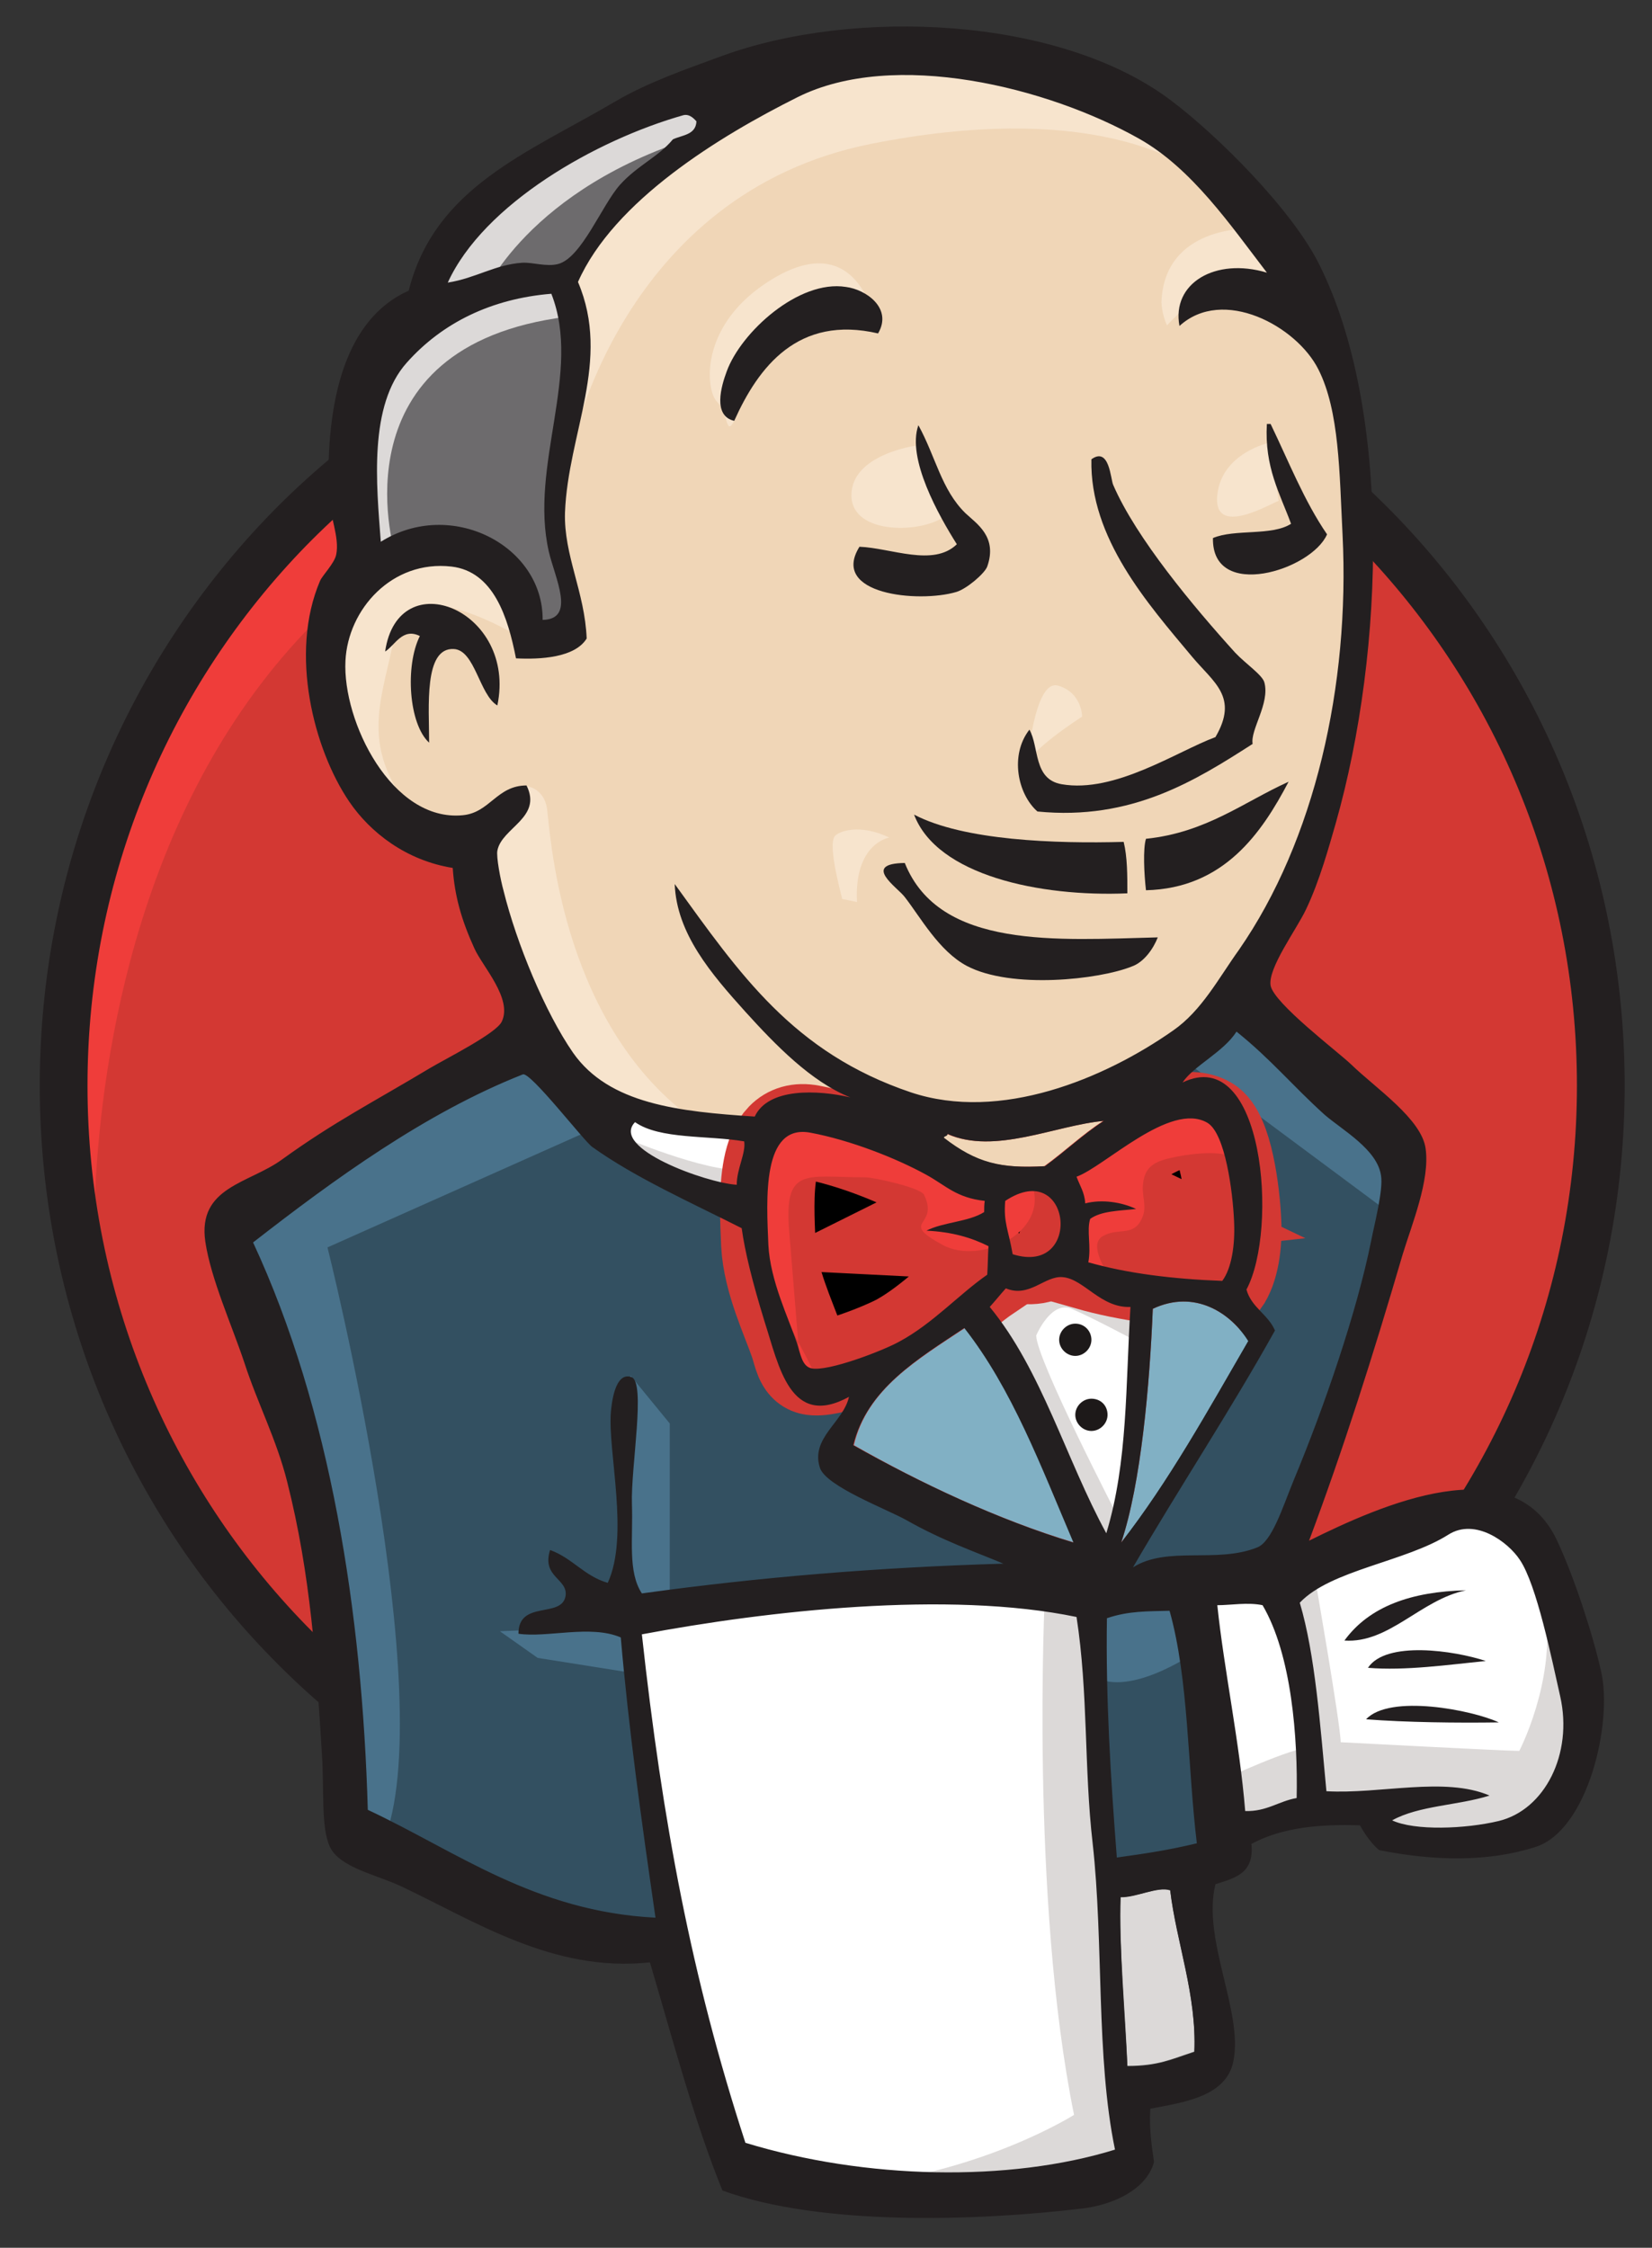 <svg width="61" height="83" viewBox="0 0 61 83" fill="none" xmlns="http://www.w3.org/2000/svg">
<rect x="0" y="0" width="61" height="83" fill="#333333" stroke="none"/>
<g clip-path="url(#clip0_2788_132)">
<path d="M59.12 39.971C59.12 55.998 46.413 69.004 30.729 69.004C15.044 69.004 2.337 55.998 2.337 39.971C2.337 23.943 15.044 10.938 30.729 10.938C46.413 10.938 59.12 23.943 59.12 39.971Z" fill="#D33833"/>
<path d="M3.505 47.16C3.505 47.16 1.444 16.891 29.355 16.021L27.409 12.77L12.274 17.853L7.947 22.821L4.169 30.057L2.017 38.482L2.658 44.115" fill="#EF3D3A"/>
<path d="M11.29 20.165C6.322 25.271 3.231 32.3 3.231 40.085C3.231 47.87 6.322 54.899 11.29 60.005C16.282 65.111 23.128 68.248 30.729 68.248C38.331 68.248 45.177 65.111 50.168 60.005C55.137 54.899 58.228 47.87 58.228 40.085C58.228 32.3 55.137 25.271 50.168 20.165C45.177 15.082 38.331 11.923 30.729 11.923C23.151 11.923 16.282 15.059 11.29 20.165ZM10.031 61.219C4.742 55.815 1.468 48.328 1.468 40.085C1.468 31.843 4.742 24.355 10.031 18.929C15.32 13.525 22.647 10.16 30.729 10.16C38.812 10.16 46.139 13.525 51.428 18.929C56.717 24.332 59.991 31.82 59.991 40.085C59.991 48.328 56.717 55.815 51.428 61.219C46.139 66.645 38.812 69.988 30.729 69.988C22.647 69.988 15.32 66.645 10.031 61.219Z" fill="#231F20"/>
<path d="M42.682 40.131L38.354 40.772L32.516 41.436L28.738 41.528L25.051 41.413L22.235 40.543L19.739 37.841L17.793 32.323L17.358 31.133L14.771 30.263L13.26 27.767L12.184 24.195L13.374 21.058L16.191 20.074L18.457 21.15L19.533 23.531L20.838 23.325L21.273 22.776L20.838 20.28L20.724 17.143L21.365 12.816L21.342 10.343L23.311 7.183L26.769 4.687L32.813 2.1L39.522 3.085L45.361 7.298L48.062 11.625L49.802 14.762L50.237 22.547L48.932 29.255L46.551 35.208L44.307 38.391" fill="#F0D6B7"/>
<path d="M39.018 58.838L23.563 59.479V62.066L24.868 71.156L24.227 71.911L13.42 68.225L12.664 66.92L11.588 54.693L9.047 47.367L8.497 45.626L17.152 39.673L19.854 38.597L22.235 41.528L24.296 43.36L26.677 44.115L27.753 44.436L29.058 50.068L30.043 51.259L32.538 50.389L30.798 53.755L40.186 58.197L39.018 58.838Z" fill="#335061"/>
<path d="M13.373 21.104L16.19 20.12L18.456 21.196L19.533 23.577L20.838 23.371L21.158 22.066L20.517 19.57L21.158 13.617L20.609 10.366L22.555 8.099L26.768 4.756L25.577 3.131L19.624 6.061L17.128 8.008L15.732 11.03L13.58 13.961L12.938 17.418L13.373 21.104Z" fill="#6D6B6D"/>
<path d="M17.816 10.938C17.816 10.938 19.442 6.932 25.921 4.985C32.401 3.039 26.242 3.589 26.242 3.589L19.213 6.29L16.511 8.992L15.32 11.145L17.816 10.938Z" fill="#DCD9D8"/>
<path d="M14.564 20.349C14.564 20.349 12.297 12.77 20.952 11.694L20.632 10.389L14.679 11.786L12.938 17.418L13.373 21.104L14.564 20.349Z" fill="#DCD9D8"/>
<path d="M18.021 30.4L19.441 29.026C19.441 29.026 20.082 29.095 20.197 29.851C20.311 30.606 20.632 37.429 25.28 41.093C25.715 41.436 21.822 40.543 21.822 40.543L18.365 35.14" fill="#F7E4CD"/>
<path d="M37.919 28.34C37.919 28.34 38.171 25.065 39.064 25.317C39.957 25.569 39.957 26.462 39.957 26.462C39.957 26.462 37.805 27.836 37.919 28.34Z" fill="#F7E4CD"/>
<path d="M46.893 16.342C46.893 16.342 45.107 16.708 44.947 18.288C44.787 19.868 46.893 18.608 47.214 18.494" fill="#F7E4CD"/>
<path d="M33.82 16.456C33.82 16.456 31.439 16.777 31.439 18.288C31.439 19.799 34.14 19.685 34.896 19.044" fill="#F7E4CD"/>
<path d="M19.121 23.486C19.121 23.486 15.023 20.99 14.588 23.371C14.152 25.752 13.191 27.47 15.229 29.965L13.832 29.53L12.527 26.188L12.092 22.936L14.588 20.349L17.404 20.555L19.029 21.86L19.121 23.486Z" fill="#F7E4CD"/>
<path d="M21.068 16.662C21.068 16.662 22.899 7.137 32.195 5.306C39.843 3.795 43.873 5.626 45.384 7.366C45.384 7.366 38.56 -0.739 32.081 1.734C25.601 4.23 20.839 8.763 20.953 11.671C21.136 16.662 21.068 16.662 21.068 16.662Z" fill="#F7E4CD"/>
<path d="M46.138 8.443C46.138 8.443 43.001 8.328 42.887 11.144C42.887 11.144 42.887 11.579 43.093 12.014C43.093 12.014 45.589 9.198 47.1 10.709" fill="#F7E4CD"/>
<path d="M32.423 12.312C32.423 12.312 31.874 8.008 28.211 10.503C25.829 12.129 26.058 14.396 26.471 14.831C26.905 15.266 26.791 16.136 27.112 15.541C27.432 14.945 27.34 12.999 28.531 12.45C29.699 11.9 31.668 11.305 32.423 12.312Z" fill="#F7E4CD"/>
<path d="M22.258 41.528L12.092 46.061C12.092 46.061 16.305 62.821 14.153 68.019L12.642 67.469L12.527 61.081L9.711 48.992L8.521 45.649L19.122 38.505L22.258 41.528Z" fill="#49728B"/>
<path d="M23.288 50.801L24.731 52.564V59.044H23.014C23.014 59.044 22.808 54.51 22.808 53.961C22.808 53.411 23.014 51.465 23.014 51.465" fill="#49728B"/>
<path d="M23.334 60.028L18.457 60.234L19.854 61.219L23.311 61.768" fill="#49728B"/>
<path d="M39.98 58.952L43.986 58.838L44.971 68.775L40.873 69.324L39.98 58.952Z" fill="#335061"/>
<path d="M41.056 58.952L47.1 58.632C47.1 58.632 49.596 52.358 49.596 52.037C49.596 51.717 51.748 42.947 51.748 42.947L46.871 37.864L45.887 36.994L43.3 39.582V49.633L41.056 58.952Z" fill="#335061"/>
<path d="M43.757 58.196L39.98 58.952L40.529 61.974C41.926 62.615 44.307 60.898 44.307 60.898" fill="#49728B"/>
<path d="M43.872 39.261L51.451 44.894L51.657 42.306L45.933 37.017L43.872 39.261Z" fill="#49728B"/>
<path d="M27.089 80.246L24.845 71.156L23.723 64.447L23.54 59.479L33.683 58.929H39.98L39.407 70.286L40.392 79.055L40.277 80.681L32.057 81.322L27.089 80.246Z" fill="white"/>
<path d="M38.583 58.837C38.583 58.837 38.033 70.079 39.659 78.093C39.659 78.093 36.407 80.154 31.668 80.681L40.758 80.36L41.834 79.719L40.529 61.997L40.185 58.196" fill="#DCD9D8"/>
<path d="M45.131 67.927L49.344 66.737L57.335 66.302L58.526 62.615L56.373 56.227L53.878 55.907L50.42 56.983L47.123 58.608L45.36 58.288L43.986 58.837" fill="white"/>
<path d="M45.062 65.752C45.062 65.752 47.879 64.447 48.314 64.562L47.123 58.609L48.52 58.059C48.52 58.059 49.504 63.692 49.504 64.333C49.504 64.333 55.549 64.653 56.099 64.653C56.099 64.653 57.404 62.157 57.083 59.57L58.274 63.028L58.388 64.974L56.648 67.561L54.702 67.996L51.451 67.882L50.374 66.485L46.597 67.034L45.406 67.469" fill="#DCD9D8"/>
<path d="M40.804 58.082L38.422 52.037L35.927 48.465C35.927 48.465 36.476 46.954 37.232 46.954H39.728L42.109 47.824L41.903 51.831L40.804 58.082Z" fill="white"/>
<path d="M41.285 56.021C41.285 56.021 38.262 50.182 38.262 49.312C38.262 49.312 38.812 48.007 39.567 48.328C40.323 48.648 41.949 49.518 41.949 49.518V47.458L38.262 46.702L35.767 47.023L39.98 57.005L40.85 57.12" fill="#DCD9D8"/>
<path d="M28.05 41.757L25.051 41.436L22.234 40.566V41.551L23.608 43.062L27.936 45.008" fill="white"/>
<path d="M23.22 42.077C23.22 42.077 26.562 43.474 27.661 43.154L27.776 44.459L24.754 43.818L22.922 42.512L23.22 42.077Z" fill="#DCD9D8"/>
<path d="M45.132 47.321C43.3 47.275 41.629 47.046 40.186 46.634C40.278 46.039 40.094 45.466 40.255 45.031C40.667 44.734 41.331 44.734 41.949 44.665C41.422 44.413 40.667 44.299 40.072 44.459C40.049 44.047 39.865 43.795 39.751 43.474C40.781 43.108 43.208 40.704 44.582 41.482C45.246 41.871 45.521 44.024 45.567 45.1C45.612 45.97 45.475 46.84 45.132 47.321Z" fill="#D33833"/>
<path d="M45.132 47.321C43.3 47.275 41.629 47.046 40.186 46.634C40.278 46.039 40.094 45.466 40.255 45.031C40.667 44.734 41.331 44.734 41.949 44.665C41.422 44.413 40.667 44.299 40.072 44.459C40.049 44.047 39.865 43.795 39.751 43.474C40.781 43.108 43.208 40.704 44.582 41.482C45.246 41.871 45.521 44.024 45.567 45.1C45.612 45.97 45.475 46.84 45.132 47.321Z" fill="black" stroke="#D33833" stroke-width="3.487"/>
<path d="M36.362 44.321C36.362 44.459 36.362 44.596 36.339 44.733C35.767 45.1 34.851 45.1 34.21 45.42C35.126 45.466 35.858 45.695 36.499 45.993C36.477 46.336 36.477 46.703 36.454 47.046C35.4 47.756 34.439 48.832 33.202 49.519C32.607 49.839 30.569 50.664 29.951 50.503C29.608 50.412 29.562 49.977 29.424 49.565C29.127 48.694 28.44 47.275 28.371 45.947C28.302 44.276 28.119 41.459 29.928 41.803C31.393 42.077 33.088 42.741 34.21 43.36C34.92 43.772 35.309 44.23 36.362 44.321Z" fill="#D33833"/>
<path d="M36.362 44.321C36.362 44.459 36.362 44.596 36.339 44.733C35.767 45.1 34.851 45.1 34.21 45.42C35.126 45.466 35.858 45.695 36.499 45.993C36.477 46.336 36.477 46.703 36.454 47.046C35.4 47.756 34.439 48.832 33.202 49.519C32.607 49.839 30.569 50.664 29.951 50.503C29.608 50.412 29.562 49.977 29.424 49.565C29.127 48.694 28.44 47.275 28.371 45.947C28.302 44.276 28.119 41.459 29.928 41.803C31.393 42.077 33.088 42.741 34.21 43.36C34.92 43.772 35.309 44.23 36.362 44.321Z" fill="black" stroke="#D33833" stroke-width="3.487"/>
<path d="M37.392 46.313C37.232 45.398 37.049 45.146 37.117 44.344C39.567 42.719 40.002 47.138 37.392 46.313Z" fill="#D33833"/>
<path d="M37.392 46.313C37.232 45.398 37.049 45.146 37.117 44.344C39.567 42.719 40.002 47.138 37.392 46.313Z" fill="black" stroke="#D33833" stroke-width="3.487"/>
<path d="M40.919 47.046C40.919 47.046 40.163 45.97 40.713 45.649C41.262 45.329 41.789 45.649 42.109 45.1C42.43 44.55 42.109 44.23 42.224 43.588C42.339 42.947 42.865 42.833 43.415 42.718C43.964 42.604 45.475 42.398 45.681 42.924L45.04 40.978L43.735 40.543L39.637 42.924L39.431 44.115V46.496" fill="#EF3D3A"/>
<path d="M29.561 50.618C29.424 48.923 29.287 47.252 29.149 45.558C28.92 43.039 29.745 43.474 31.943 43.474C32.286 43.474 34.003 43.863 34.118 44.115C34.713 45.329 33.133 45.054 34.805 45.97C36.202 46.725 38.697 45.512 38.125 43.795C37.804 43.406 36.476 43.68 35.995 43.428C35.148 42.993 34.301 42.558 33.454 42.123C32.378 41.574 29.905 40.749 28.76 41.528C25.852 43.497 28.943 48.443 29.974 50.503" fill="#EF3D3A"/>
<path d="M32.423 12.312C29.469 11.625 28.004 13.548 27.111 15.54C26.31 15.357 26.63 14.258 26.836 13.709C27.363 12.266 29.492 10.32 31.232 10.595C31.965 10.686 32.972 11.373 32.423 12.312Z" fill="#231F20"/>
<path d="M46.779 15.655H46.917C47.581 17.029 48.153 18.494 49.001 19.731C48.428 21.059 44.742 22.203 44.788 19.868C45.589 19.524 46.963 19.799 47.672 19.341C47.26 18.219 46.688 17.258 46.779 15.655Z" fill="#231F20"/>
<path d="M33.911 15.701C34.553 16.869 34.759 18.082 35.651 18.952C36.064 19.341 36.842 19.822 36.453 20.921C36.361 21.173 35.697 21.746 35.308 21.86C33.911 22.272 30.637 21.952 31.736 20.189C32.904 20.234 34.461 20.944 35.331 20.097C34.667 19.044 33.476 16.937 33.911 15.701Z" fill="#231F20"/>
<path d="M46.253 27.47C44.147 28.82 41.789 30.309 38.308 29.965C37.576 29.324 37.278 27.882 38.011 26.943C38.377 27.584 38.148 28.775 39.201 28.958C41.17 29.301 43.46 27.744 44.88 27.218C45.75 25.73 44.811 25.203 44.01 24.241C42.384 22.295 40.232 19.868 40.3 16.96C40.964 16.479 41.01 17.693 41.102 17.899C41.949 19.868 44.078 22.41 45.612 24.104C46.002 24.516 46.62 24.928 46.688 25.203C46.895 25.981 46.162 26.943 46.253 27.47Z" fill="#231F20"/>
<path d="M18.365 26.05C17.701 25.661 17.541 24.012 16.762 23.966C15.64 23.898 15.846 26.119 15.846 27.424C15.091 26.737 14.953 24.585 15.503 23.486C14.862 23.165 14.587 23.829 14.221 24.058C14.701 20.738 19.098 22.524 18.365 26.05Z" fill="#231F20"/>
<path d="M47.581 28.866C46.596 30.744 45.2 32.804 42.315 32.873C42.246 32.278 42.2 31.339 42.315 30.973C44.536 30.744 45.91 29.622 47.581 28.866Z" fill="#231F20"/>
<path d="M33.752 30.08C35.584 31.041 38.972 31.156 41.491 31.087C41.628 31.637 41.628 32.323 41.628 32.987C38.4 33.125 34.599 32.323 33.752 30.08Z" fill="#231F20"/>
<path d="M33.409 31.866C34.691 35.071 39.064 34.705 42.751 34.613C42.59 35.025 42.247 35.529 41.789 35.689C40.598 36.17 37.347 36.536 35.698 35.666C34.668 35.117 33.981 33.858 33.409 33.125C33.157 32.781 31.783 31.888 33.409 31.866Z" fill="#231F20"/>
<path d="M46.093 49.519C44.605 52.083 43.162 54.716 41.399 56.96C42.132 54.785 42.453 51.121 42.567 48.328C44.124 47.595 45.452 48.488 46.093 49.519Z" fill="#81B0C4"/>
<path d="M54.13 58.723C52.459 59.067 51.291 60.692 49.643 60.578C50.558 59.318 52.115 58.769 54.13 58.723Z" fill="#231F20"/>
<path d="M54.862 61.333C53.488 61.471 51.886 61.7 50.512 61.585C51.176 60.578 53.694 60.944 54.862 61.333Z" fill="#231F20"/>
<path d="M55.343 63.6C53.809 63.623 51.909 63.6 50.443 63.486C51.313 62.547 54.359 63.142 55.343 63.6Z" fill="#231F20"/>
<path d="M43.209 69.782C43.438 71.705 44.193 73.652 44.102 75.758C43.255 76.033 42.774 76.285 41.629 76.285C41.56 74.499 41.308 71.751 41.377 70.034C41.926 70.08 42.751 69.645 43.209 69.782Z" fill="#DCD9D8"/>
<path d="M40.735 41.391C39.957 41.894 39.316 42.513 38.56 43.062C36.912 43.154 36.019 42.948 34.828 42.009C34.851 41.94 34.965 41.963 34.965 41.871C36.728 42.65 38.972 41.551 40.735 41.391Z" fill="#F0D6B7"/>
<path d="M31.53 53.365C32.011 51.282 33.911 50.183 35.629 49.038C37.392 51.282 38.468 54.167 39.658 56.96C36.842 56.113 33.98 54.762 31.53 53.365Z" fill="#81B0C4"/>
<path d="M41.377 70.057C41.308 71.774 41.537 74.499 41.629 76.308C42.773 76.308 43.254 76.056 44.101 75.781C44.193 73.674 43.437 71.728 43.209 69.805C42.751 69.645 41.926 70.08 41.377 70.057ZM23.701 60.349C24.456 67.241 25.532 73.01 27.524 79.124C31.943 80.475 37.255 80.589 41.171 79.376C40.461 75.941 40.758 71.751 40.346 68.065C40.026 65.294 40.186 62.524 39.751 59.708C35.011 58.723 28.326 59.479 23.701 60.349ZM40.873 59.754C40.827 62.707 41.01 65.638 41.239 68.591C42.384 68.431 43.14 68.317 44.193 68.065C43.85 65.226 43.895 61.997 43.186 59.479C42.384 59.502 41.674 59.479 40.873 59.754ZM46.62 59.273C46.071 59.158 45.452 59.273 44.949 59.273C45.2 61.677 45.773 64.333 45.979 66.874C46.78 66.897 47.215 66.508 47.879 66.394C47.925 64.172 47.696 61.104 46.62 59.273ZM55.344 67.241C57.038 66.829 58.091 64.768 57.61 62.638C57.29 61.219 56.74 58.517 56.122 57.601C55.687 56.937 54.474 56.044 53.489 56.663C51.909 57.67 49.139 57.968 47.994 59.181C48.566 61.104 48.749 63.715 48.978 66.142C50.947 66.256 53.352 65.592 55 66.302C53.855 66.668 52.39 66.668 51.405 67.218C52.23 67.607 54.107 67.538 55.344 67.241ZM39.637 56.96C38.446 54.167 37.37 51.282 35.607 49.038C33.89 50.183 32.012 51.282 31.508 53.365C33.981 54.762 36.843 56.113 39.637 56.96ZM42.567 48.328C42.453 51.121 42.132 54.785 41.4 56.96C43.163 54.693 44.605 52.083 46.093 49.519C45.452 48.489 44.124 47.596 42.567 48.328ZM39.247 47.16C38.583 47.092 38.011 47.939 37.141 47.573C36.935 47.802 36.752 48.031 36.546 48.26C38.469 50.595 39.362 53.892 40.85 56.617C41.651 53.984 41.56 51.121 41.743 48.26C40.644 48.305 40.026 47.229 39.247 47.16ZM37.118 44.344C37.049 45.146 37.233 45.397 37.393 46.313C40.003 47.138 39.568 42.719 37.118 44.344ZM34.21 43.383C33.088 42.764 31.394 42.1 29.928 41.826C28.12 41.482 28.303 44.298 28.372 45.97C28.44 47.298 29.127 48.694 29.425 49.587C29.562 50 29.608 50.435 29.951 50.526C30.57 50.664 32.63 49.862 33.203 49.542C34.439 48.878 35.401 47.802 36.454 47.069C36.477 46.725 36.477 46.359 36.5 46.016C35.859 45.695 35.149 45.489 34.21 45.443C34.828 45.123 35.767 45.123 36.34 44.756C36.34 44.619 36.34 44.482 36.362 44.344C35.309 44.23 34.92 43.772 34.21 43.383ZM23.449 41.436C22.51 42.398 26.082 43.68 27.204 43.749C27.204 43.154 27.547 42.581 27.479 42.146C26.128 41.917 24.365 42.078 23.449 41.436ZM34.989 41.871C34.989 41.963 34.874 41.94 34.851 42.009C36.065 42.947 36.958 43.154 38.583 43.062C39.316 42.535 39.98 41.894 40.758 41.391C38.973 41.551 36.729 42.65 34.989 41.871ZM45.567 45.077C45.521 44.024 45.246 41.849 44.582 41.459C43.209 40.658 40.781 43.085 39.751 43.451C39.866 43.772 40.049 44.024 40.072 44.436C40.69 44.276 41.422 44.39 41.949 44.642C41.331 44.711 40.667 44.711 40.255 45.008C40.117 45.443 40.301 46.016 40.186 46.611C41.629 47.023 43.3 47.229 45.132 47.298C45.475 46.84 45.613 45.97 45.567 45.077ZM21.869 42.352C21.571 42.146 19.579 39.559 19.305 39.673C15.71 41.093 12.344 43.543 9.345 45.878C12.207 52.037 13.374 59.57 13.581 66.829C16.855 68.362 19.74 70.584 24.204 70.812C23.678 67.172 23.22 63.898 22.922 60.463C21.8 59.983 20.198 60.486 19.144 60.326C19.144 59.067 20.747 59.776 20.884 58.929C20.976 58.288 19.991 58.242 20.312 57.235C21.136 57.532 21.571 58.197 22.441 58.448C23.243 56.708 22.441 53.617 22.556 52.152C22.579 51.877 22.693 50.641 23.311 50.847C23.861 51.03 23.289 54.167 23.334 55.541C23.38 56.823 23.174 58.036 23.701 58.838C28.005 58.242 32.379 57.876 37.049 57.739C36.019 57.304 34.806 56.891 33.477 56.136C32.745 55.724 30.478 54.877 30.272 54.19C29.928 53.091 31.142 52.518 31.348 51.58C29.173 52.77 28.761 50.435 28.234 48.809C27.776 47.321 27.502 46.199 27.387 45.352C25.487 44.39 23.472 43.497 21.869 42.352ZM43.666 39.971C46.666 38.529 47.215 45.397 46.025 47.618C46.208 48.282 46.826 48.534 47.078 49.13C45.407 52.129 43.552 54.922 41.835 57.876C43.094 57.075 44.926 57.739 46.414 57.143C46.964 56.937 47.353 55.678 47.765 54.67C48.91 51.923 50.1 48.443 50.627 45.833C50.741 45.237 51.085 43.932 50.993 43.406C50.856 42.444 49.574 41.734 48.91 41.162C47.696 40.063 46.941 39.124 45.658 38.093C45.178 38.849 44.078 39.353 43.666 39.971ZM15.023 13.388C13.603 14.968 13.901 17.899 14.061 20.005C16.649 18.38 20.06 20.143 20.037 22.89C21.274 22.867 20.495 21.356 20.266 20.372C19.534 17.189 21.503 13.755 20.358 10.847C18.137 11.03 16.328 11.923 15.023 13.388ZM25.235 4.253C22.006 5.168 17.862 7.527 16.534 10.435C17.564 10.274 18.274 9.771 19.282 9.702C19.671 9.679 20.175 9.862 20.61 9.748C21.48 9.519 22.235 7.55 22.899 6.817C23.54 6.107 24.319 5.787 24.846 5.146C25.189 4.985 25.693 4.985 25.716 4.482C25.578 4.321 25.418 4.207 25.235 4.253ZM42.064 5.123C38.698 3.222 33.02 1.803 29.448 3.589C26.563 5.031 22.67 7.412 21.342 10.412C22.579 13.32 20.976 15.976 20.862 18.929C20.816 20.509 21.594 21.86 21.663 23.577C21.228 24.287 19.946 24.356 19.053 24.31C18.755 22.799 18.229 21.104 16.672 20.921C14.473 20.669 12.848 22.501 12.756 24.401C12.642 26.645 14.473 30.355 17.084 30.103C18.091 30.011 18.343 29.004 19.442 29.004C20.037 30.194 18.526 30.561 18.366 31.408C18.32 31.637 18.48 32.484 18.595 32.896C19.076 34.842 20.129 37.384 21.159 38.872C22.487 40.772 25.075 41.047 27.868 41.23C28.372 40.154 30.203 40.246 31.394 40.52C29.951 39.948 28.623 38.574 27.524 37.361C26.265 35.964 24.983 34.476 24.914 32.644C27.318 35.964 29.287 38.872 33.638 40.337C36.935 41.436 40.781 39.834 43.323 38.048C44.376 37.315 44.994 36.124 45.75 35.071C48.543 31.041 49.848 25.317 49.574 19.753C49.459 17.464 49.459 15.174 48.681 13.64C47.879 12.037 45.155 10.572 43.552 12.037C43.254 10.457 44.88 9.496 46.78 10.068C45.429 8.305 44.01 6.222 42.064 5.123ZM48.337 56.891C50.97 55.586 55.87 53.388 57.496 56.891C58.114 58.197 58.824 60.372 59.121 61.723C59.556 63.6 58.641 67.584 56.694 68.202C54.977 68.752 52.985 68.729 50.925 68.317C50.673 68.111 50.421 67.767 50.215 67.401C48.749 67.355 47.353 67.47 46.208 68.088C46.322 69.187 45.59 69.347 44.88 69.576C44.376 71.614 45.91 74.27 45.544 76.102C45.292 77.43 43.666 77.636 42.476 77.865C42.43 78.597 42.522 79.215 42.613 79.834C42.338 80.841 41.125 81.413 39.957 81.551C36.133 82.009 30.341 82.215 26.677 80.887C25.647 78.368 24.846 75.323 23.998 72.461C20.427 72.85 17.519 70.927 14.794 69.645C13.855 69.21 12.55 68.958 12.184 68.202C11.84 67.47 11.978 66.073 11.886 64.768C11.68 61.402 11.474 58.151 10.604 54.716C10.215 53.159 9.505 51.808 9.024 50.32C8.566 48.946 7.788 47.229 7.582 45.855C7.284 43.818 9.207 43.703 10.421 42.81C12.321 41.436 13.809 40.681 15.87 39.444C16.488 39.078 18.32 38.162 18.526 37.727C18.938 36.88 17.816 35.689 17.519 35.025C17.038 33.972 16.786 33.079 16.717 32.049C15 31.774 13.672 30.744 12.894 29.599C11.588 27.676 10.673 24.127 11.818 21.448C11.909 21.242 12.344 20.807 12.413 20.486C12.55 19.845 12.161 18.998 12.138 18.311C12.024 14.808 12.733 11.786 15.092 10.732C16.053 6.909 19.488 5.649 22.716 3.749C23.93 3.039 25.258 2.581 26.631 2.077C31.554 0.269 39.133 0.612 43.231 3.703C44.971 5.008 47.742 7.779 48.727 9.794C51.36 15.083 51.154 23.944 49.322 30.4C49.07 31.27 48.727 32.53 48.223 33.583C47.879 34.316 46.803 35.758 46.918 36.399C47.055 37.063 49.391 38.826 49.894 39.307C50.787 40.177 52.504 41.322 52.642 42.421C52.802 43.589 52.138 45.191 51.795 46.313C50.696 50.068 49.597 53.526 48.337 56.891Z" fill="#231F20"/>
<path d="M30.821 30.881C30.958 30.698 31.737 30.4 32.836 30.927C32.836 30.927 31.531 31.133 31.645 33.308L31.096 33.194C31.119 33.217 30.546 31.248 30.821 30.881Z" fill="#F7E4CD"/>
<path d="M40.3 49.473C40.3 49.793 40.025 50.068 39.705 50.068C39.384 50.068 39.109 49.793 39.109 49.473C39.109 49.152 39.384 48.877 39.705 48.877C40.048 48.877 40.3 49.152 40.3 49.473Z" fill="#1D1919"/>
<path d="M40.896 52.243C40.896 52.564 40.621 52.839 40.3 52.839C39.98 52.839 39.705 52.564 39.705 52.243C39.705 51.923 39.98 51.648 40.3 51.648C40.644 51.648 40.896 51.9 40.896 52.243Z" fill="#1D1919"/>
</g>
<defs>
<clipPath id="clip0_2788_132">
<rect width="60.14" height="81.79" fill="white" transform="translate(0.729 0.91)"/>
</clipPath>
</defs>
</svg>

